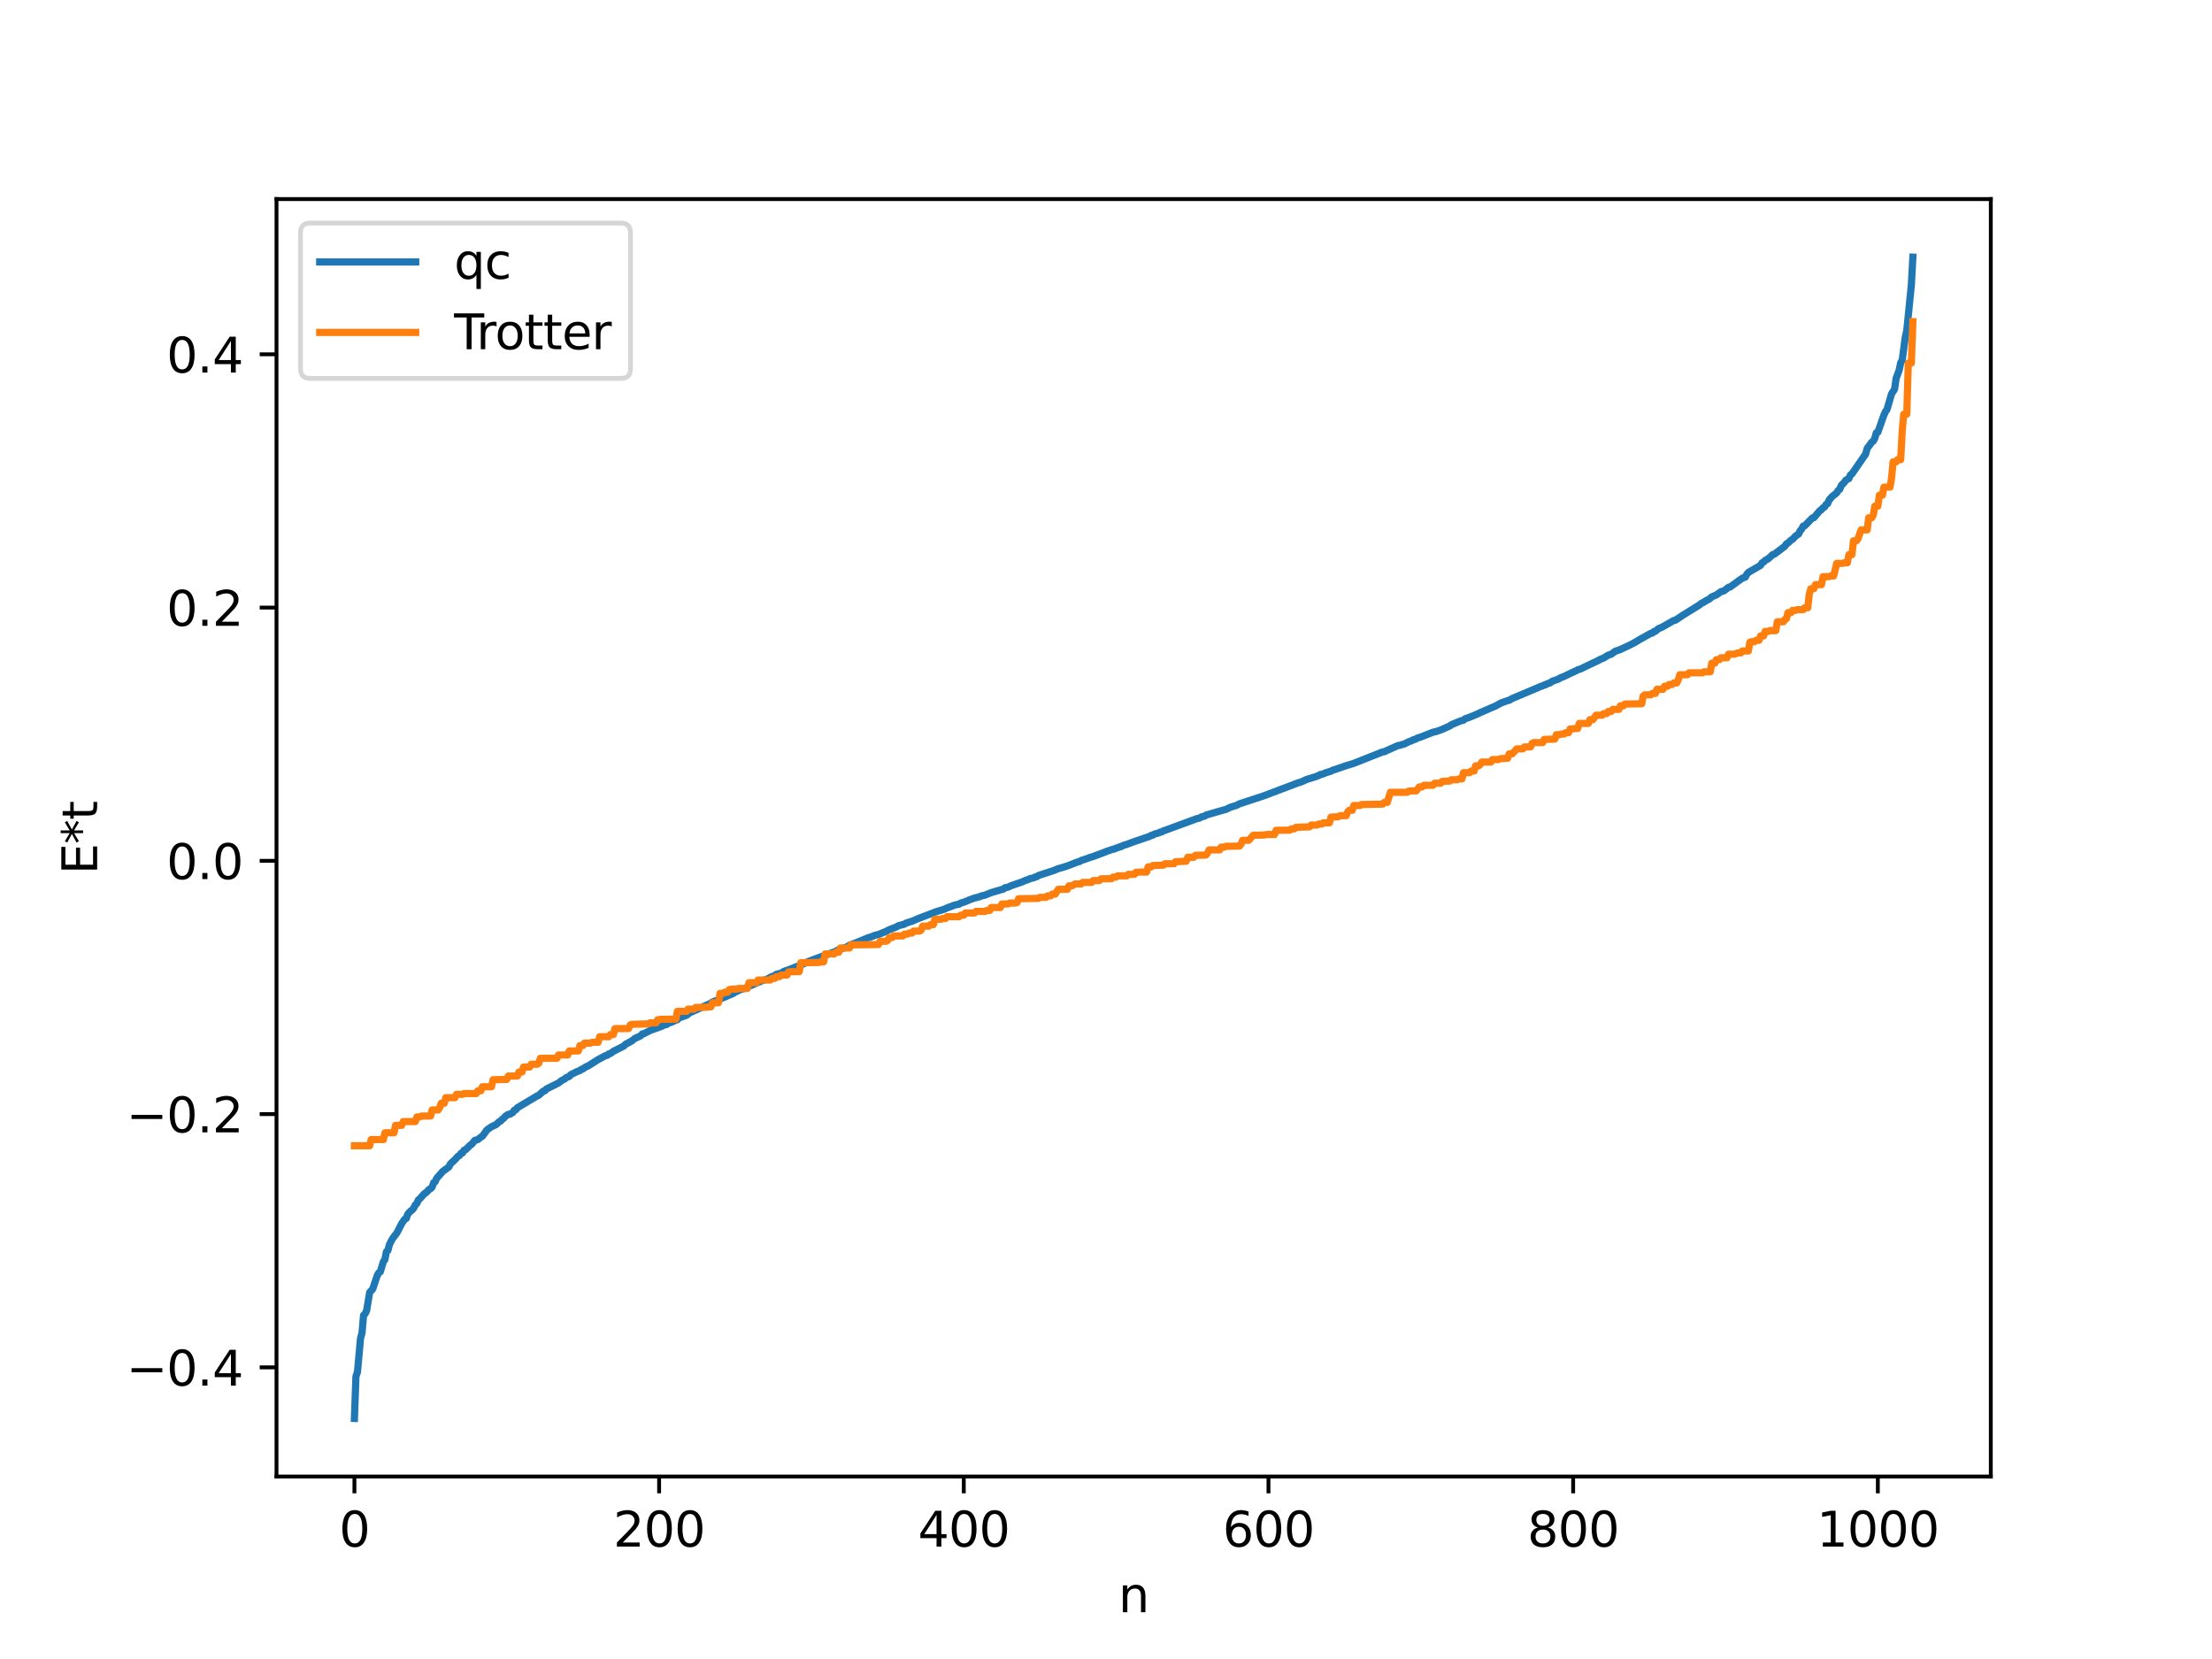 <?xml version="1.0" encoding="utf-8" standalone="no"?>
<!DOCTYPE svg PUBLIC "-//W3C//DTD SVG 1.1//EN"
  "http://www.w3.org/Graphics/SVG/1.1/DTD/svg11.dtd">
<svg xmlns:xlink="http://www.w3.org/1999/xlink" width="460.8pt" height="345.6pt" viewBox="0 0 460.8 345.6" xmlns="http://www.w3.org/2000/svg" version="1.1">
 <defs>
  <style type="text/css">*{stroke-linejoin: round; stroke-linecap: butt}</style>
 </defs>
 <g id="figure_1">
  <g id="patch_1">
   <path d="M 0 345.6 
L 460.8 345.6 
L 460.8 0 
L 0 0 
z
" style="fill: #ffffff"/>
  </g>
  <g id="axes_1">
   <g id="patch_2">
    <path d="M 57.6 307.584 
L 414.72 307.584 
L 414.72 41.472 
L 57.6 41.472 
z
" style="fill: #ffffff"/>
   </g>
   <g id="matplotlib.axis_1">
    <g id="xtick_1">
     <g id="line2d_1">
      <defs>
       <path id="m65ee99f7af" d="M 0 0 
L 0 3.5 
" style="stroke: #000000; stroke-width: 0.8"/>
      </defs>
      <g>
       <use xlink:href="#m65ee99f7af" x="73.833" y="307.584" style="stroke: #000000; stroke-width: 0.8"/>
      </g>
     </g>
     <g id="text_1">
      <!-- 0 -->
      <g transform="translate(70.651 322.182) scale(0.1 -0.1)">
       <defs>
        <path id="DejaVuSans-30" d="M 2034 4250 
Q 1547 4250 1301 3770 
Q 1056 3291 1056 2328 
Q 1056 1369 1301 889 
Q 1547 409 2034 409 
Q 2525 409 2770 889 
Q 3016 1369 3016 2328 
Q 3016 3291 2770 3770 
Q 2525 4250 2034 4250 
z
M 2034 4750 
Q 2819 4750 3233 4129 
Q 3647 3509 3647 2328 
Q 3647 1150 3233 529 
Q 2819 -91 2034 -91 
Q 1250 -91 836 529 
Q 422 1150 422 2328 
Q 422 3509 836 4129 
Q 1250 4750 2034 4750 
z
" transform="scale(0.016)"/>
       </defs>
       <use xlink:href="#DejaVuSans-30"/>
      </g>
     </g>
    </g>
    <g id="xtick_2">
     <g id="line2d_2">
      <g>
       <use xlink:href="#m65ee99f7af" x="137.304" y="307.584" style="stroke: #000000; stroke-width: 0.8"/>
      </g>
     </g>
     <g id="text_2">
      <!-- 200 -->
      <g transform="translate(127.76 322.182) scale(0.1 -0.1)">
       <defs>
        <path id="DejaVuSans-32" d="M 1228 531 
L 3431 531 
L 3431 0 
L 469 0 
L 469 531 
Q 828 903 1448 1529 
Q 2069 2156 2228 2338 
Q 2531 2678 2651 2914 
Q 2772 3150 2772 3378 
Q 2772 3750 2511 3984 
Q 2250 4219 1831 4219 
Q 1534 4219 1204 4116 
Q 875 4013 500 3803 
L 500 4441 
Q 881 4594 1212 4672 
Q 1544 4750 1819 4750 
Q 2544 4750 2975 4387 
Q 3406 4025 3406 3419 
Q 3406 3131 3298 2873 
Q 3191 2616 2906 2266 
Q 2828 2175 2409 1742 
Q 1991 1309 1228 531 
z
" transform="scale(0.016)"/>
       </defs>
       <use xlink:href="#DejaVuSans-32"/>
       <use xlink:href="#DejaVuSans-30" x="63.623"/>
       <use xlink:href="#DejaVuSans-30" x="127.246"/>
      </g>
     </g>
    </g>
    <g id="xtick_3">
     <g id="line2d_3">
      <g>
       <use xlink:href="#m65ee99f7af" x="200.775" y="307.584" style="stroke: #000000; stroke-width: 0.8"/>
      </g>
     </g>
     <g id="text_3">
      <!-- 400 -->
      <g transform="translate(191.231 322.182) scale(0.1 -0.1)">
       <defs>
        <path id="DejaVuSans-34" d="M 2419 4116 
L 825 1625 
L 2419 1625 
L 2419 4116 
z
M 2253 4666 
L 3047 4666 
L 3047 1625 
L 3713 1625 
L 3713 1100 
L 3047 1100 
L 3047 0 
L 2419 0 
L 2419 1100 
L 313 1100 
L 313 1709 
L 2253 4666 
z
" transform="scale(0.016)"/>
       </defs>
       <use xlink:href="#DejaVuSans-34"/>
       <use xlink:href="#DejaVuSans-30" x="63.623"/>
       <use xlink:href="#DejaVuSans-30" x="127.246"/>
      </g>
     </g>
    </g>
    <g id="xtick_4">
     <g id="line2d_4">
      <g>
       <use xlink:href="#m65ee99f7af" x="264.246" y="307.584" style="stroke: #000000; stroke-width: 0.8"/>
      </g>
     </g>
     <g id="text_4">
      <!-- 600 -->
      <g transform="translate(254.702 322.182) scale(0.1 -0.1)">
       <defs>
        <path id="DejaVuSans-36" d="M 2113 2584 
Q 1688 2584 1439 2293 
Q 1191 2003 1191 1497 
Q 1191 994 1439 701 
Q 1688 409 2113 409 
Q 2538 409 2786 701 
Q 3034 994 3034 1497 
Q 3034 2003 2786 2293 
Q 2538 2584 2113 2584 
z
M 3366 4563 
L 3366 3988 
Q 3128 4100 2886 4159 
Q 2644 4219 2406 4219 
Q 1781 4219 1451 3797 
Q 1122 3375 1075 2522 
Q 1259 2794 1537 2939 
Q 1816 3084 2150 3084 
Q 2853 3084 3261 2657 
Q 3669 2231 3669 1497 
Q 3669 778 3244 343 
Q 2819 -91 2113 -91 
Q 1303 -91 875 529 
Q 447 1150 447 2328 
Q 447 3434 972 4092 
Q 1497 4750 2381 4750 
Q 2619 4750 2861 4703 
Q 3103 4656 3366 4563 
z
" transform="scale(0.016)"/>
       </defs>
       <use xlink:href="#DejaVuSans-36"/>
       <use xlink:href="#DejaVuSans-30" x="63.623"/>
       <use xlink:href="#DejaVuSans-30" x="127.246"/>
      </g>
     </g>
    </g>
    <g id="xtick_5">
     <g id="line2d_5">
      <g>
       <use xlink:href="#m65ee99f7af" x="327.717" y="307.584" style="stroke: #000000; stroke-width: 0.8"/>
      </g>
     </g>
     <g id="text_5">
      <!-- 800 -->
      <g transform="translate(318.173 322.182) scale(0.1 -0.1)">
       <defs>
        <path id="DejaVuSans-38" d="M 2034 2216 
Q 1584 2216 1326 1975 
Q 1069 1734 1069 1313 
Q 1069 891 1326 650 
Q 1584 409 2034 409 
Q 2484 409 2743 651 
Q 3003 894 3003 1313 
Q 3003 1734 2745 1975 
Q 2488 2216 2034 2216 
z
M 1403 2484 
Q 997 2584 770 2862 
Q 544 3141 544 3541 
Q 544 4100 942 4425 
Q 1341 4750 2034 4750 
Q 2731 4750 3128 4425 
Q 3525 4100 3525 3541 
Q 3525 3141 3298 2862 
Q 3072 2584 2669 2484 
Q 3125 2378 3379 2068 
Q 3634 1759 3634 1313 
Q 3634 634 3220 271 
Q 2806 -91 2034 -91 
Q 1263 -91 848 271 
Q 434 634 434 1313 
Q 434 1759 690 2068 
Q 947 2378 1403 2484 
z
M 1172 3481 
Q 1172 3119 1398 2916 
Q 1625 2713 2034 2713 
Q 2441 2713 2670 2916 
Q 2900 3119 2900 3481 
Q 2900 3844 2670 4047 
Q 2441 4250 2034 4250 
Q 1625 4250 1398 4047 
Q 1172 3844 1172 3481 
z
" transform="scale(0.016)"/>
       </defs>
       <use xlink:href="#DejaVuSans-38"/>
       <use xlink:href="#DejaVuSans-30" x="63.623"/>
       <use xlink:href="#DejaVuSans-30" x="127.246"/>
      </g>
     </g>
    </g>
    <g id="xtick_6">
     <g id="line2d_6">
      <g>
       <use xlink:href="#m65ee99f7af" x="391.188" y="307.584" style="stroke: #000000; stroke-width: 0.8"/>
      </g>
     </g>
     <g id="text_6">
      <!-- 1000 -->
      <g transform="translate(378.463 322.182) scale(0.1 -0.1)">
       <defs>
        <path id="DejaVuSans-31" d="M 794 531 
L 1825 531 
L 1825 4091 
L 703 3866 
L 703 4441 
L 1819 4666 
L 2450 4666 
L 2450 531 
L 3481 531 
L 3481 0 
L 794 0 
L 794 531 
z
" transform="scale(0.016)"/>
       </defs>
       <use xlink:href="#DejaVuSans-31"/>
       <use xlink:href="#DejaVuSans-30" x="63.623"/>
       <use xlink:href="#DejaVuSans-30" x="127.246"/>
       <use xlink:href="#DejaVuSans-30" x="190.869"/>
      </g>
     </g>
    </g>
    <g id="text_7">
     <!-- n -->
     <g transform="translate(232.991 335.861) scale(0.1 -0.1)">
      <defs>
       <path id="DejaVuSans-6e" d="M 3513 2113 
L 3513 0 
L 2938 0 
L 2938 2094 
Q 2938 2591 2744 2837 
Q 2550 3084 2163 3084 
Q 1697 3084 1428 2787 
Q 1159 2491 1159 1978 
L 1159 0 
L 581 0 
L 581 3500 
L 1159 3500 
L 1159 2956 
Q 1366 3272 1645 3428 
Q 1925 3584 2291 3584 
Q 2894 3584 3203 3211 
Q 3513 2838 3513 2113 
z
" transform="scale(0.016)"/>
      </defs>
      <use xlink:href="#DejaVuSans-6e"/>
     </g>
    </g>
   </g>
   <g id="matplotlib.axis_2">
    <g id="ytick_1">
     <g id="line2d_7">
      <defs>
       <path id="m9716f695d9" d="M 0 0 
L -3.5 0 
" style="stroke: #000000; stroke-width: 0.8"/>
      </defs>
      <g>
       <use xlink:href="#m9716f695d9" x="57.6" y="284.848" style="stroke: #000000; stroke-width: 0.8"/>
      </g>
     </g>
     <g id="text_8">
      <!-- −0.4 -->
      <g transform="translate(26.317 288.647) scale(0.1 -0.1)">
       <defs>
        <path id="DejaVuSans-2212" d="M 678 2272 
L 4684 2272 
L 4684 1741 
L 678 1741 
L 678 2272 
z
" transform="scale(0.016)"/>
        <path id="DejaVuSans-2e" d="M 684 794 
L 1344 794 
L 1344 0 
L 684 0 
L 684 794 
z
" transform="scale(0.016)"/>
       </defs>
       <use xlink:href="#DejaVuSans-2212"/>
       <use xlink:href="#DejaVuSans-30" x="83.789"/>
       <use xlink:href="#DejaVuSans-2e" x="147.412"/>
       <use xlink:href="#DejaVuSans-34" x="179.199"/>
      </g>
     </g>
    </g>
    <g id="ytick_2">
     <g id="line2d_8">
      <g>
       <use xlink:href="#m9716f695d9" x="57.6" y="232.088" style="stroke: #000000; stroke-width: 0.8"/>
      </g>
     </g>
     <g id="text_9">
      <!-- −0.2 -->
      <g transform="translate(26.317 235.888) scale(0.1 -0.1)">
       <use xlink:href="#DejaVuSans-2212"/>
       <use xlink:href="#DejaVuSans-30" x="83.789"/>
       <use xlink:href="#DejaVuSans-2e" x="147.412"/>
       <use xlink:href="#DejaVuSans-32" x="179.199"/>
      </g>
     </g>
    </g>
    <g id="ytick_3">
     <g id="line2d_9">
      <g>
       <use xlink:href="#m9716f695d9" x="57.6" y="179.329" style="stroke: #000000; stroke-width: 0.8"/>
      </g>
     </g>
     <g id="text_10">
      <!-- 0.0 -->
      <g transform="translate(34.697 183.128) scale(0.1 -0.1)">
       <use xlink:href="#DejaVuSans-30"/>
       <use xlink:href="#DejaVuSans-2e" x="63.623"/>
       <use xlink:href="#DejaVuSans-30" x="95.41"/>
      </g>
     </g>
    </g>
    <g id="ytick_4">
     <g id="line2d_10">
      <g>
       <use xlink:href="#m9716f695d9" x="57.6" y="126.57" style="stroke: #000000; stroke-width: 0.8"/>
      </g>
     </g>
     <g id="text_11">
      <!-- 0.2 -->
      <g transform="translate(34.697 130.369) scale(0.1 -0.1)">
       <use xlink:href="#DejaVuSans-30"/>
       <use xlink:href="#DejaVuSans-2e" x="63.623"/>
       <use xlink:href="#DejaVuSans-32" x="95.41"/>
      </g>
     </g>
    </g>
    <g id="ytick_5">
     <g id="line2d_11">
      <g>
       <use xlink:href="#m9716f695d9" x="57.6" y="73.81" style="stroke: #000000; stroke-width: 0.8"/>
      </g>
     </g>
     <g id="text_12">
      <!-- 0.4 -->
      <g transform="translate(34.697 77.61) scale(0.1 -0.1)">
       <use xlink:href="#DejaVuSans-30"/>
       <use xlink:href="#DejaVuSans-2e" x="63.623"/>
       <use xlink:href="#DejaVuSans-34" x="95.41"/>
      </g>
     </g>
    </g>
    <g id="text_13">
     <!-- E*t -->
     <g transform="translate(20.238 182.148) rotate(-90) scale(0.1 -0.1)">
      <defs>
       <path id="DejaVuSans-45" d="M 628 4666 
L 3578 4666 
L 3578 4134 
L 1259 4134 
L 1259 2753 
L 3481 2753 
L 3481 2222 
L 1259 2222 
L 1259 531 
L 3634 531 
L 3634 0 
L 628 0 
L 628 4666 
z
" transform="scale(0.016)"/>
       <path id="DejaVuSans-2a" d="M 3009 3897 
L 1888 3291 
L 3009 2681 
L 2828 2375 
L 1778 3009 
L 1778 1831 
L 1422 1831 
L 1422 3009 
L 372 2375 
L 191 2681 
L 1313 3291 
L 191 3897 
L 372 4206 
L 1422 3572 
L 1422 4750 
L 1778 4750 
L 1778 3572 
L 2828 4206 
L 3009 3897 
z
" transform="scale(0.016)"/>
       <path id="DejaVuSans-74" d="M 1172 4494 
L 1172 3500 
L 2356 3500 
L 2356 3053 
L 1172 3053 
L 1172 1153 
Q 1172 725 1289 603 
Q 1406 481 1766 481 
L 2356 481 
L 2356 0 
L 1766 0 
Q 1100 0 847 248 
Q 594 497 594 1153 
L 594 3053 
L 172 3053 
L 172 3500 
L 594 3500 
L 594 4494 
L 1172 4494 
z
" transform="scale(0.016)"/>
      </defs>
      <use xlink:href="#DejaVuSans-45"/>
      <use xlink:href="#DejaVuSans-2a" x="63.184"/>
      <use xlink:href="#DejaVuSans-74" x="113.184"/>
     </g>
    </g>
   </g>
   <g id="line2d_12">
    <path d="M 73.833 295.488 
L 74.15 286.726 
L 74.467 285.806 
L 75.102 278.821 
L 75.42 277.661 
L 75.737 273.99 
L 76.054 273.686 
L 76.372 273.033 
L 77.006 269.229 
L 77.641 268.538 
L 78.593 265.698 
L 78.91 265.149 
L 79.228 264.94 
L 79.862 262.81 
L 80.18 262.393 
L 80.497 260.739 
L 80.815 260.481 
L 81.132 259.233 
L 81.767 258.035 
L 82.719 256.777 
L 83.671 254.897 
L 84.305 253.98 
L 84.623 253.839 
L 84.94 252.927 
L 85.575 252.247 
L 85.892 252.038 
L 86.21 251.606 
L 86.527 250.974 
L 86.844 250.686 
L 87.162 249.959 
L 87.479 249.7 
L 88.431 248.625 
L 88.748 248.472 
L 89.383 247.776 
L 89.7 247.642 
L 90.018 247.296 
L 90.335 246.381 
L 90.653 246.165 
L 90.97 245.463 
L 92.239 244.018 
L 93.509 243.101 
L 93.826 242.466 
L 94.778 241.575 
L 95.413 240.867 
L 95.73 240.705 
L 96.048 240.246 
L 96.365 240.172 
L 96.682 239.603 
L 97 239.509 
L 97.952 238.562 
L 98.269 238.366 
L 98.904 237.566 
L 99.539 237.394 
L 100.173 236.89 
L 100.491 236.696 
L 101.443 235.382 
L 102.395 234.715 
L 103.029 234.423 
L 103.347 234.273 
L 103.981 233.683 
L 104.299 233.533 
L 104.616 233.149 
L 104.934 232.968 
L 105.251 232.558 
L 105.886 232.138 
L 106.203 232.116 
L 106.838 231.751 
L 107.155 231.258 
L 107.472 231.173 
L 107.79 230.751 
L 111.915 228.291 
L 112.233 228.16 
L 113.185 227.302 
L 113.502 227.233 
L 113.82 226.859 
L 116.358 225.601 
L 116.993 225.1 
L 117.628 224.775 
L 117.945 224.485 
L 118.58 224.252 
L 118.897 223.874 
L 120.167 223.248 
L 120.801 223.027 
L 121.119 222.759 
L 121.436 222.677 
L 122.071 222.219 
L 122.388 222.13 
L 124.61 220.731 
L 125.244 220.389 
L 126.196 219.882 
L 126.514 219.832 
L 126.831 219.545 
L 127.148 219.482 
L 127.783 219.01 
L 129.687 218.045 
L 130.005 217.857 
L 130.322 217.535 
L 131.591 216.864 
L 132.226 216.351 
L 133.496 215.757 
L 133.813 215.382 
L 134.13 215.332 
L 135.4 214.679 
L 137.621 213.88 
L 138.573 213.467 
L 138.891 213.415 
L 139.208 213.156 
L 140.16 212.84 
L 140.795 212.501 
L 141.112 212.427 
L 141.429 212.028 
L 142.064 211.841 
L 143.016 211.503 
L 143.651 210.997 
L 145.872 209.998 
L 148.094 208.976 
L 148.411 208.731 
L 149.681 208.255 
L 150.315 207.979 
L 152.854 206.899 
L 153.172 206.606 
L 153.489 206.53 
L 154.124 206.184 
L 154.758 206.02 
L 155.71 205.675 
L 156.028 205.447 
L 156.662 205.207 
L 158.567 204.37 
L 159.836 203.958 
L 160.788 203.43 
L 161.423 203.249 
L 161.74 202.959 
L 162.692 202.733 
L 163.327 202.347 
L 164.279 202.017 
L 167.135 200.901 
L 168.405 200.291 
L 169.039 200.047 
L 169.991 199.69 
L 173.8 198.307 
L 174.752 197.824 
L 176.339 197.303 
L 176.973 196.911 
L 178.877 196.173 
L 180.781 195.375 
L 181.416 195.185 
L 182.368 194.811 
L 183.003 194.674 
L 184.59 194.02 
L 185.224 193.682 
L 186.811 193.071 
L 187.129 192.847 
L 188.081 192.604 
L 188.398 192.526 
L 188.715 192.31 
L 189.985 191.914 
L 190.937 191.5 
L 191.572 191.245 
L 195.062 189.91 
L 196.649 189.43 
L 197.284 189.136 
L 197.919 188.91 
L 198.871 188.548 
L 199.823 188.343 
L 200.14 188.114 
L 200.775 187.952 
L 201.41 187.688 
L 202.044 187.421 
L 202.996 187.082 
L 203.948 186.837 
L 204.583 186.607 
L 205.218 186.46 
L 206.487 185.948 
L 208.391 185.382 
L 209.026 185.22 
L 209.343 184.941 
L 209.978 184.817 
L 210.613 184.517 
L 212.834 183.754 
L 213.786 183.335 
L 214.104 183.289 
L 214.421 183.084 
L 215.373 182.851 
L 215.691 182.67 
L 216.008 182.621 
L 216.325 182.383 
L 219.499 181.355 
L 220.451 180.957 
L 221.086 180.785 
L 222.355 180.39 
L 223.942 179.771 
L 224.577 179.536 
L 224.894 179.478 
L 225.211 179.252 
L 225.846 179.061 
L 227.115 178.605 
L 227.75 178.416 
L 229.972 177.583 
L 230.606 177.322 
L 231.876 176.903 
L 232.193 176.858 
L 232.51 176.664 
L 232.828 176.611 
L 233.145 176.436 
L 233.462 176.39 
L 234.097 176.078 
L 234.732 175.897 
L 236.001 175.421 
L 239.492 174.229 
L 239.81 174.029 
L 240.127 173.993 
L 240.444 173.762 
L 241.396 173.517 
L 241.714 173.329 
L 242.031 173.3 
L 242.348 173.088 
L 242.983 172.871 
L 249.33 170.534 
L 249.965 170.395 
L 250.282 170.166 
L 250.917 170.029 
L 251.234 169.797 
L 254.091 168.97 
L 255.043 168.702 
L 255.36 168.633 
L 256.312 168.161 
L 257.581 167.772 
L 258.216 167.449 
L 263.294 165.776 
L 270.593 163.011 
L 270.91 162.962 
L 272.18 162.379 
L 273.767 161.895 
L 274.719 161.56 
L 275.036 161.339 
L 275.353 161.322 
L 276.305 160.939 
L 277.258 160.657 
L 277.575 160.47 
L 278.21 160.268 
L 280.431 159.499 
L 282.018 159.02 
L 288.048 156.622 
L 288.365 156.607 
L 289 156.3 
L 290.904 155.457 
L 291.221 155.307 
L 291.539 155.285 
L 292.173 155.067 
L 292.491 155.007 
L 293.443 154.533 
L 294.077 154.319 
L 294.395 154.114 
L 294.712 154.05 
L 295.347 153.719 
L 295.981 153.532 
L 298.52 152.536 
L 299.155 152.396 
L 300.107 152.069 
L 300.742 151.805 
L 301.694 151.371 
L 302.011 151.241 
L 302.329 150.984 
L 302.963 150.722 
L 304.233 150.187 
L 304.867 150.031 
L 305.185 149.743 
L 306.137 149.418 
L 307.724 148.757 
L 308.358 148.455 
L 310.58 147.485 
L 311.532 147.081 
L 312.801 146.388 
L 313.436 146.174 
L 314.071 145.948 
L 314.388 145.881 
L 315.023 145.505 
L 315.658 145.243 
L 320.418 143.235 
L 321.053 142.951 
L 321.37 142.886 
L 321.687 142.695 
L 322.005 142.638 
L 322.322 142.434 
L 322.957 142.242 
L 323.274 141.955 
L 324.543 141.506 
L 325.178 141.155 
L 325.813 140.924 
L 326.765 140.45 
L 328.352 139.72 
L 328.669 139.532 
L 329.304 139.342 
L 330.573 138.717 
L 332.795 137.666 
L 333.429 137.327 
L 334.064 137.081 
L 335.016 136.483 
L 335.651 136.289 
L 336.286 135.809 
L 336.603 135.613 
L 337.238 135.435 
L 337.872 135.148 
L 339.142 134.559 
L 340.411 133.925 
L 341.363 133.346 
L 343.902 131.921 
L 344.22 131.876 
L 344.537 131.565 
L 344.854 131.499 
L 345.489 130.95 
L 346.124 130.712 
L 348.662 129.258 
L 348.98 129.215 
L 349.932 128.582 
L 350.567 128.16 
L 354.058 126.003 
L 354.375 125.714 
L 355.01 125.398 
L 355.644 124.996 
L 355.962 124.878 
L 356.596 124.333 
L 357.548 123.933 
L 358.5 123.253 
L 359.135 123.089 
L 360.087 122.337 
L 360.405 122.288 
L 362.943 120.449 
L 363.578 120.231 
L 363.896 119.611 
L 364.213 119.255 
L 366.752 117.772 
L 367.069 117.242 
L 367.386 117.091 
L 367.704 116.754 
L 368.339 116.416 
L 369.291 115.53 
L 369.608 115.46 
L 371.829 113.785 
L 372.147 113.288 
L 372.464 113.127 
L 373.099 112.52 
L 373.416 112.354 
L 374.051 111.665 
L 374.686 111.242 
L 375.003 110.588 
L 375.32 110.218 
L 375.638 109.594 
L 375.955 109.53 
L 377.224 108.237 
L 377.542 107.909 
L 377.859 107.852 
L 379.129 106.361 
L 379.446 106.183 
L 379.763 105.783 
L 380.081 105.624 
L 380.398 105.096 
L 380.715 104.925 
L 381.033 104.175 
L 381.667 103.436 
L 382.62 102.672 
L 382.937 102.144 
L 383.254 101.934 
L 383.572 101.12 
L 384.206 100.494 
L 384.524 100.014 
L 385.158 99.698 
L 385.476 98.94 
L 385.793 98.725 
L 388.649 94.582 
L 388.967 93.406 
L 389.919 92.121 
L 390.236 91.892 
L 390.553 91.31 
L 390.871 90.153 
L 391.188 90.049 
L 392.458 86.451 
L 392.775 85.75 
L 393.092 85.333 
L 394.044 82.047 
L 394.679 81.07 
L 394.996 78.813 
L 395.631 77.106 
L 395.948 75.569 
L 396.266 75.008 
L 396.9 70.251 
L 397.218 68.836 
L 398.17 59.366 
L 398.487 53.568 
L 398.487 53.568 
" clip-path="url(#p003d902205)" style="fill: none; stroke: #1f77b4; stroke-width: 1.5; stroke-linecap: square"/>
   </g>
   <g id="line2d_13">
    <path d="M 73.833 238.683 
L 77.006 238.683 
L 77.324 237.392 
L 79.862 237.392 
L 80.18 235.983 
L 82.084 235.983 
L 82.401 234.426 
L 83.671 234.426 
L 83.988 233.645 
L 86.527 233.645 
L 86.844 232.678 
L 87.479 232.678 
L 87.796 232.484 
L 89.7 232.484 
L 90.018 231.218 
L 91.287 231.218 
L 91.605 230.669 
L 91.922 229.824 
L 92.557 229.824 
L 92.874 228.663 
L 94.778 228.663 
L 95.096 227.971 
L 96.365 227.971 
L 96.682 227.809 
L 99.221 227.809 
L 99.539 227.231 
L 100.173 227.231 
L 100.491 226.391 
L 102.395 226.391 
L 102.712 224.926 
L 105.568 224.857 
L 105.886 224.157 
L 107.79 224.157 
L 108.107 223.327 
L 108.742 223.327 
L 109.059 222.291 
L 110.329 222.291 
L 110.646 221.701 
L 111.915 221.701 
L 112.233 221.504 
L 112.55 220.469 
L 116.041 220.455 
L 116.358 219.773 
L 118.262 219.773 
L 118.58 218.935 
L 120.484 218.935 
L 120.801 217.806 
L 121.436 217.806 
L 121.753 217.299 
L 123.023 217.299 
L 123.34 217.122 
L 124.61 217.122 
L 124.927 215.966 
L 126.831 215.966 
L 127.148 215.517 
L 127.783 215.517 
L 128.1 214.289 
L 130.957 214.261 
L 131.274 213.517 
L 131.591 213.385 
L 135.082 213.29 
L 135.4 213.083 
L 136.669 213.083 
L 136.986 212.456 
L 137.621 212.345 
L 140.795 212.304 
L 141.112 210.675 
L 143.016 210.675 
L 143.334 210.226 
L 144.603 210.226 
L 144.92 209.87 
L 147.142 209.828 
L 147.777 209.746 
L 148.094 209.746 
L 148.411 208.898 
L 149.681 208.898 
L 149.998 206.93 
L 150.633 206.93 
L 150.95 206.693 
L 151.585 206.693 
L 151.902 206.156 
L 152.537 206.051 
L 153.489 206.051 
L 153.806 205.905 
L 155.71 205.905 
L 156.028 204.712 
L 157.615 204.707 
L 157.932 204.152 
L 160.471 204.152 
L 160.788 203.815 
L 161.423 203.815 
L 161.74 203.451 
L 162.375 203.451 
L 162.692 203.123 
L 163.962 203.123 
L 164.279 202.473 
L 164.914 202.417 
L 166.5 202.417 
L 166.818 200.548 
L 170.626 200.505 
L 170.943 200.369 
L 171.578 200.369 
L 171.896 198.72 
L 173.8 198.72 
L 174.117 198.367 
L 174.752 198.367 
L 175.069 197.479 
L 176.973 197.479 
L 177.291 196.828 
L 183.003 196.766 
L 183.32 196.085 
L 184.59 196.085 
L 184.907 195.92 
L 185.224 195.313 
L 185.859 195.313 
L 186.177 194.967 
L 188.081 194.967 
L 188.398 194.597 
L 189.033 194.597 
L 189.35 194.375 
L 189.985 194.375 
L 190.302 193.962 
L 191.572 193.962 
L 191.889 193.757 
L 192.206 192.937 
L 193.476 192.937 
L 193.793 192.623 
L 194.428 192.623 
L 194.745 191.508 
L 196.015 191.508 
L 196.332 191.343 
L 196.967 191.343 
L 197.284 190.962 
L 199.823 190.962 
L 200.14 190.648 
L 200.775 190.648 
L 201.092 190.192 
L 202.996 190.192 
L 203.314 189.865 
L 205.218 189.865 
L 205.535 189.665 
L 206.17 189.665 
L 206.487 189.054 
L 208.391 189.054 
L 208.709 188.311 
L 209.978 188.311 
L 210.296 188.12 
L 211.565 188.12 
L 211.882 188.004 
L 212.2 187.215 
L 216.325 187.147 
L 216.643 186.932 
L 217.912 186.932 
L 218.229 186.628 
L 218.864 186.628 
L 219.181 186.263 
L 219.816 186.263 
L 220.451 185.258 
L 222.355 185.258 
L 222.672 184.525 
L 223.307 184.525 
L 223.942 184.151 
L 225.211 184.151 
L 225.529 183.82 
L 227.433 183.82 
L 227.75 183.438 
L 229.02 183.438 
L 229.337 183.076 
L 231.558 183.047 
L 231.876 182.712 
L 232.51 182.712 
L 232.828 182.457 
L 234.732 182.457 
L 235.049 182.143 
L 236.319 182.143 
L 236.636 181.725 
L 237.588 181.67 
L 238.858 181.67 
L 239.175 180.595 
L 239.81 180.595 
L 240.127 180.31 
L 242.348 180.227 
L 242.666 179.937 
L 244.57 179.937 
L 244.887 179.512 
L 247.109 179.407 
L 247.426 178.591 
L 248.696 178.591 
L 249.013 178.184 
L 251.234 178.118 
L 251.552 177.695 
L 251.869 177.053 
L 254.091 177.042 
L 254.408 176.471 
L 255.043 176.471 
L 255.36 176.303 
L 258.216 176.256 
L 258.534 175.838 
L 258.851 175.057 
L 260.12 175.057 
L 261.072 173.997 
L 263.294 173.952 
L 263.929 173.839 
L 265.515 173.839 
L 265.833 172.959 
L 268.689 172.938 
L 269.006 172.675 
L 269.641 172.675 
L 269.958 172.348 
L 272.815 172.251 
L 273.132 171.869 
L 274.401 171.869 
L 274.719 171.657 
L 275.353 171.657 
L 275.671 171.413 
L 276.94 171.413 
L 277.258 170.223 
L 278.844 170.135 
L 279.162 169.919 
L 280.431 169.919 
L 280.748 169.108 
L 281.066 168.809 
L 281.7 168.809 
L 282.018 167.807 
L 283.287 167.807 
L 283.605 167.601 
L 288.048 167.509 
L 288.365 167.157 
L 289 167.157 
L 289.634 165.057 
L 293.125 165.049 
L 293.443 164.791 
L 294.712 164.755 
L 295.029 164.755 
L 295.664 163.928 
L 296.299 163.928 
L 296.616 163.589 
L 298.52 163.589 
L 298.838 163.164 
L 300.107 163.164 
L 300.424 162.784 
L 302.011 162.701 
L 302.329 162.44 
L 303.598 162.44 
L 303.915 162.263 
L 304.55 162.263 
L 304.867 160.956 
L 306.137 160.956 
L 306.454 160.62 
L 307.089 160.62 
L 307.406 159.537 
L 308.041 159.537 
L 308.358 159.27 
L 308.676 158.749 
L 310.58 158.749 
L 310.897 158.23 
L 312.167 158.23 
L 312.484 158.057 
L 314.071 157.954 
L 314.388 157.042 
L 315.023 157.042 
L 315.975 156.001 
L 317.244 156.001 
L 317.562 155.6 
L 318.831 155.6 
L 319.148 154.883 
L 319.466 154.691 
L 321.37 154.691 
L 321.687 154.032 
L 323.909 153.965 
L 324.226 153.042 
L 324.861 153.042 
L 325.178 152.915 
L 325.813 152.915 
L 326.13 152.632 
L 326.765 152.632 
L 327.082 151.86 
L 328.669 151.755 
L 328.986 150.701 
L 330.891 150.701 
L 331.208 149.912 
L 331.843 149.912 
L 332.477 148.995 
L 333.747 148.995 
L 334.064 148.658 
L 334.699 148.658 
L 335.016 148.216 
L 335.651 148.216 
L 335.968 147.781 
L 337.238 147.781 
L 337.555 147.034 
L 338.19 147.034 
L 338.507 146.663 
L 341.998 146.605 
L 342.315 144.977 
L 342.633 144.744 
L 343.902 144.744 
L 344.22 144.45 
L 344.854 144.45 
L 345.172 143.6 
L 346.441 143.6 
L 346.758 142.951 
L 347.393 142.951 
L 347.71 142.588 
L 348.345 142.588 
L 348.662 142.273 
L 349.297 142.273 
L 349.615 141.587 
L 349.932 140.569 
L 351.519 140.562 
L 351.836 140.165 
L 354.692 140.152 
L 355.01 139.943 
L 356.279 139.943 
L 356.596 138.151 
L 357.231 138.151 
L 357.548 137.421 
L 358.183 137.421 
L 358.5 137.025 
L 359.77 137.025 
L 360.087 136.276 
L 361.357 136.276 
L 361.991 136.013 
L 362.626 136.013 
L 362.943 135.614 
L 364.213 135.614 
L 364.53 133.802 
L 364.848 133.668 
L 365.482 133.668 
L 365.8 133.387 
L 366.434 133.387 
L 366.752 132.488 
L 367.386 132.488 
L 367.704 131.545 
L 368.339 131.545 
L 368.656 131.377 
L 369.925 131.377 
L 370.243 129.525 
L 371.512 129.525 
L 371.829 129.029 
L 372.147 128.878 
L 372.464 127.632 
L 373.099 127.632 
L 373.416 127.158 
L 374.051 127.158 
L 374.368 127.004 
L 375.638 127.004 
L 375.955 126.606 
L 376.59 126.606 
L 376.907 123.775 
L 377.224 122.643 
L 377.859 122.643 
L 378.177 121.796 
L 379.446 121.796 
L 379.763 120.128 
L 381.033 120.128 
L 381.35 119.984 
L 381.985 119.984 
L 382.62 117.361 
L 383.889 117.361 
L 384.206 117.235 
L 384.841 117.235 
L 385.158 115.54 
L 385.793 115.54 
L 386.11 112.653 
L 386.745 112.653 
L 387.062 112.2 
L 387.697 110.386 
L 388.967 110.386 
L 389.284 107.864 
L 389.919 107.864 
L 390.236 107.317 
L 390.553 105.443 
L 391.188 105.443 
L 391.505 103.158 
L 392.14 103.158 
L 392.458 101.477 
L 393.727 101.477 
L 394.044 99.621 
L 394.362 96.22 
L 394.996 96.22 
L 395.314 95.755 
L 395.948 95.755 
L 396.266 89.739 
L 396.583 86.287 
L 397.218 86.287 
L 397.535 75.64 
L 398.17 75.64 
L 398.487 67.004 
L 398.487 67.004 
" clip-path="url(#p003d902205)" style="fill: none; stroke: #ff7f0e; stroke-width: 1.5; stroke-linecap: square"/>
   </g>
   <g id="patch_3">
    <path d="M 57.6 307.584 
L 57.6 41.472 
" style="fill: none; stroke: #000000; stroke-width: 0.8; stroke-linejoin: miter; stroke-linecap: square"/>
   </g>
   <g id="patch_4">
    <path d="M 414.72 307.584 
L 414.72 41.472 
" style="fill: none; stroke: #000000; stroke-width: 0.8; stroke-linejoin: miter; stroke-linecap: square"/>
   </g>
   <g id="patch_5">
    <path d="M 57.6 307.584 
L 414.72 307.584 
" style="fill: none; stroke: #000000; stroke-width: 0.8; stroke-linejoin: miter; stroke-linecap: square"/>
   </g>
   <g id="patch_6">
    <path d="M 57.6 41.472 
L 414.72 41.472 
" style="fill: none; stroke: #000000; stroke-width: 0.8; stroke-linejoin: miter; stroke-linecap: square"/>
   </g>
   <g id="legend_1">
    <g id="patch_7">
     <path d="M 64.6 78.828 
L 129.342 78.828 
Q 131.342 78.828 131.342 76.828 
L 131.342 48.472 
Q 131.342 46.472 129.342 46.472 
L 64.6 46.472 
Q 62.6 46.472 62.6 48.472 
L 62.6 76.828 
Q 62.6 78.828 64.6 78.828 
z
" style="fill: #ffffff; opacity: 0.8; stroke: #cccccc; stroke-linejoin: miter"/>
    </g>
    <g id="line2d_14">
     <path d="M 66.6 54.57 
L 76.6 54.57 
L 86.6 54.57 
" style="fill: none; stroke: #1f77b4; stroke-width: 1.5; stroke-linecap: square"/>
    </g>
    <g id="text_14">
     <!-- qc -->
     <g transform="translate(94.6 58.07) scale(0.1 -0.1)">
      <defs>
       <path id="DejaVuSans-71" d="M 947 1747 
Q 947 1113 1208 752 
Q 1469 391 1925 391 
Q 2381 391 2643 752 
Q 2906 1113 2906 1747 
Q 2906 2381 2643 2742 
Q 2381 3103 1925 3103 
Q 1469 3103 1208 2742 
Q 947 2381 947 1747 
z
M 2906 525 
Q 2725 213 2448 61 
Q 2172 -91 1784 -91 
Q 1150 -91 751 415 
Q 353 922 353 1747 
Q 353 2572 751 3078 
Q 1150 3584 1784 3584 
Q 2172 3584 2448 3432 
Q 2725 3281 2906 2969 
L 2906 3500 
L 3481 3500 
L 3481 -1331 
L 2906 -1331 
L 2906 525 
z
" transform="scale(0.016)"/>
       <path id="DejaVuSans-63" d="M 3122 3366 
L 3122 2828 
Q 2878 2963 2633 3030 
Q 2388 3097 2138 3097 
Q 1578 3097 1268 2742 
Q 959 2388 959 1747 
Q 959 1106 1268 751 
Q 1578 397 2138 397 
Q 2388 397 2633 464 
Q 2878 531 3122 666 
L 3122 134 
Q 2881 22 2623 -34 
Q 2366 -91 2075 -91 
Q 1284 -91 818 406 
Q 353 903 353 1747 
Q 353 2603 823 3093 
Q 1294 3584 2113 3584 
Q 2378 3584 2631 3529 
Q 2884 3475 3122 3366 
z
" transform="scale(0.016)"/>
      </defs>
      <use xlink:href="#DejaVuSans-71"/>
      <use xlink:href="#DejaVuSans-63" x="63.477"/>
     </g>
    </g>
    <g id="line2d_15">
     <path d="M 66.6 69.249 
L 76.6 69.249 
L 86.6 69.249 
" style="fill: none; stroke: #ff7f0e; stroke-width: 1.5; stroke-linecap: square"/>
    </g>
    <g id="text_15">
     <!-- Trotter -->
     <g transform="translate(94.6 72.749) scale(0.1 -0.1)">
      <defs>
       <path id="DejaVuSans-54" d="M -19 4666 
L 3928 4666 
L 3928 4134 
L 2272 4134 
L 2272 0 
L 1638 0 
L 1638 4134 
L -19 4134 
L -19 4666 
z
" transform="scale(0.016)"/>
       <path id="DejaVuSans-72" d="M 2631 2963 
Q 2534 3019 2420 3045 
Q 2306 3072 2169 3072 
Q 1681 3072 1420 2755 
Q 1159 2438 1159 1844 
L 1159 0 
L 581 0 
L 581 3500 
L 1159 3500 
L 1159 2956 
Q 1341 3275 1631 3429 
Q 1922 3584 2338 3584 
Q 2397 3584 2469 3576 
Q 2541 3569 2628 3553 
L 2631 2963 
z
" transform="scale(0.016)"/>
       <path id="DejaVuSans-6f" d="M 1959 3097 
Q 1497 3097 1228 2736 
Q 959 2375 959 1747 
Q 959 1119 1226 758 
Q 1494 397 1959 397 
Q 2419 397 2687 759 
Q 2956 1122 2956 1747 
Q 2956 2369 2687 2733 
Q 2419 3097 1959 3097 
z
M 1959 3584 
Q 2709 3584 3137 3096 
Q 3566 2609 3566 1747 
Q 3566 888 3137 398 
Q 2709 -91 1959 -91 
Q 1206 -91 779 398 
Q 353 888 353 1747 
Q 353 2609 779 3096 
Q 1206 3584 1959 3584 
z
" transform="scale(0.016)"/>
       <path id="DejaVuSans-65" d="M 3597 1894 
L 3597 1613 
L 953 1613 
Q 991 1019 1311 708 
Q 1631 397 2203 397 
Q 2534 397 2845 478 
Q 3156 559 3463 722 
L 3463 178 
Q 3153 47 2828 -22 
Q 2503 -91 2169 -91 
Q 1331 -91 842 396 
Q 353 884 353 1716 
Q 353 2575 817 3079 
Q 1281 3584 2069 3584 
Q 2775 3584 3186 3129 
Q 3597 2675 3597 1894 
z
M 3022 2063 
Q 3016 2534 2758 2815 
Q 2500 3097 2075 3097 
Q 1594 3097 1305 2825 
Q 1016 2553 972 2059 
L 3022 2063 
z
" transform="scale(0.016)"/>
      </defs>
      <use xlink:href="#DejaVuSans-54"/>
      <use xlink:href="#DejaVuSans-72" x="46.334"/>
      <use xlink:href="#DejaVuSans-6f" x="85.197"/>
      <use xlink:href="#DejaVuSans-74" x="146.379"/>
      <use xlink:href="#DejaVuSans-74" x="185.588"/>
      <use xlink:href="#DejaVuSans-65" x="224.797"/>
      <use xlink:href="#DejaVuSans-72" x="286.32"/>
     </g>
    </g>
   </g>
  </g>
 </g>
 <defs>
  <clipPath id="p003d902205">
   <rect x="57.6" y="41.472" width="357.12" height="266.112"/>
  </clipPath>
 </defs>
</svg>
